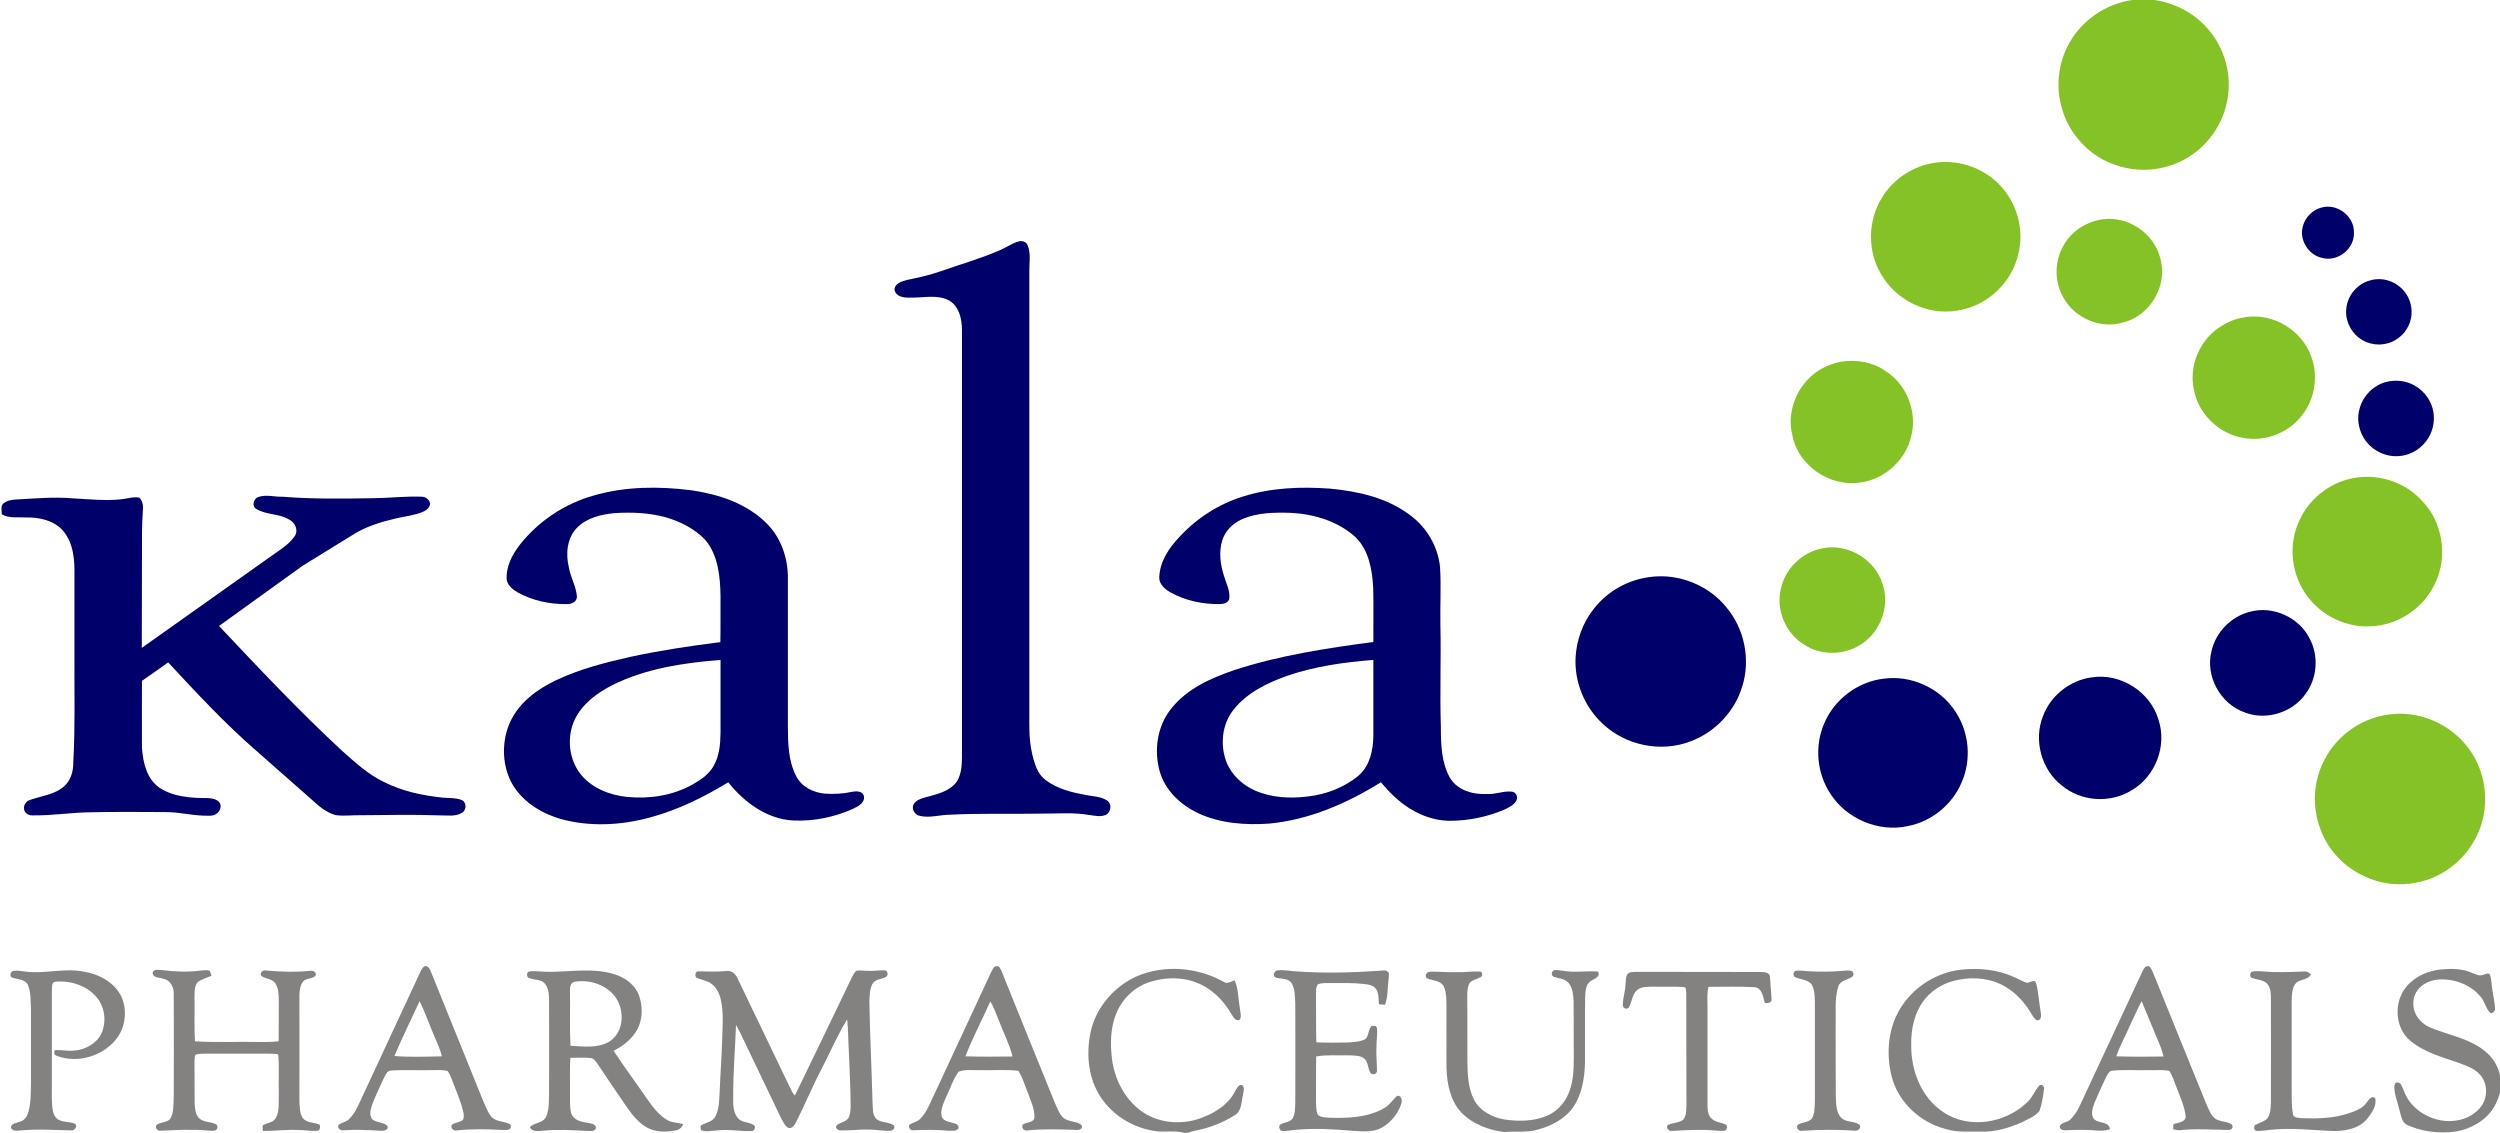 <?xml version="1.0" ?>
<svg xmlns="http://www.w3.org/2000/svg" viewBox="0 0 1518 688">
	<style>
		.s0 { fill: #85c226 } 
		.s1 { fill: #00006a } 
		.s2 { fill: #838280 } 
	</style>
	<g id="#85c226ff">
		<path id="Layer" class="s0" d="m1294.8 0h13.4c13.9 2 26.9 9.5 35.1 20.9 8.4 11.3 11.8 26.2 9.1 40-2.7 15-12.4 28.4-25.6 35.7-13 7.3-29.2 8.5-43.1 3.3-15.1-5.3-27.2-18.3-31.6-33.7-4.1-13.4-2.4-28.3 4.6-40.5 7.9-13.8 22.3-23.5 38.1-25.7z"/>
		<path id="Layer" class="s0" d="m1175.6 98.7c14.6-1.9 29.9 3.7 39.7 14.8 10.5 11.6 14.3 28.8 9.4 43.7-4.8 16.3-19.6 29-36.3 31.4-18 3.1-37.3-6.3-46.2-22.1-8.4-14-8.1-32.5 0.4-46.3 7-11.7 19.5-19.8 33-21.5z"/>
		<path id="Layer" class="s0" d="m1276.5 133.2c15.6-2.4 31.7 8.6 35.3 23.9 4.6 16.3-6.3 34.7-22.6 38.7-13.4 4.1-28.9-2.3-35.9-14.4-5.9-9.6-6.1-22.4-0.4-32.2 4.7-8.7 13.8-14.6 23.6-16z"/>
		<path id="Layer" class="s0" d="m1363.9 192.5c16.5-2.4 33.7 8 39.4 23.7 5.1 13.3 1.7 29.4-8.5 39.4-8.5 8.6-21.4 12.6-33.2 10.2-14.4-2.6-26.7-14.5-29.4-28.9-3.5-15 4-31.8 17.4-39.4 4.3-2.7 9.2-4.3 14.3-5z"/>
		<path id="Layer" class="s0" d="m1117.4 219.7c9.6-1.6 20 0.1 28.1 6 12.9 8.4 19 25.6 14.7 40.3-3.7 14.1-16.5 25.3-30.9 27-18.4 2.8-37.6-10.5-41-28.7-4-15.8 4.3-33.5 18.7-40.9 3.3-1.8 6.8-2.9 10.4-3.7z"/>
		<path id="Layer" class="s0" d="m1427.5 290.6c15.1-3.4 31.7 1.4 42.4 12.7 13.4 13.1 16.9 35 8.3 51.7-7.1 14.7-22.6 24.8-38.9 25.3-14.4 0.8-28.9-6.1-37.7-17.5-10.4-13.1-12.6-32.2-5.2-47.2 5.8-12.6 17.6-22 31.1-25z"/>
		<path id="Layer" class="s0" d="m1106.8 332.9c15.4-3.1 32.1 7 36.4 22.1 4.6 13.8-2 30.1-14.7 37.2-10 5.7-23.4 5.7-33-0.8-11.2-6.7-17.2-20.9-14.2-33.6 2.4-12.4 13-22.7 25.5-24.9z"/>
		<path id="Layer" class="s0" d="m1447.8 434.3c15-3 31.4 1.5 43 11.5 11.6 9.6 18.6 24.8 18.1 40 0.2 15.6-7.8 31-20.2 40.4-14.6 11.5-35.7 14.1-52.5 6.1-12.7-5.5-22.8-16.3-27.4-29.2-5-13.5-4.2-29 2.6-41.7 7.1-14 20.9-24.3 36.4-27.1z"/>
	</g>
	<g id="#00006aff">
		<path id="Layer" class="s1" d="m1409.7 126c9.6-2.7 20 5.5 19.6 15.3 0.4 9.8-9.9 17.9-19.3 15.3-8.3-1.7-14.1-11-11.7-19.2 1.4-5.5 5.9-10 11.4-11.4z"/>
		<path id="Layer" class="s1" d="m617.9 146.8c2.2-0.9 5.2-0.3 6.1 2.2 2.1 5.1 0.9 10.7 1 16.1q0 137.4 0 274.8c-0.1 7.4 0.7 14.9 2.8 22 1.3 4.5 3.3 9 7.2 11.8 7.1 5.4 16 7.5 24.6 9.1 4.2 0.8 8.8 0.8 12.5 3.2 3.2 1.9 2.6 7-0.5 8.7-3.3 1.6-7.1 0.5-10.6 0.1-8.8-1.5-17.7-0.8-26.6-0.8-19.3 0.4-38.6-0.3-57.9 0.7-6 0.1-12.1 2.1-18 0.7-3.3-0.6-5.5-4.8-3.4-7.6 2.3-2.9 6.2-3.4 9.6-4.4 5.9-1.6 12.4-3.5 16.2-8.7 2.9-4.6 3.2-10.2 3.2-15.4 0-86.3 0-172.6 0-258.8 0-6.7-1.6-14.3-7.7-18-7.2-3.9-15.6-1.6-23.3-1.8-3.8 0.2-9.3-0.3-10-5 0.4-3.7 4.4-4.8 7.5-5.7 6.9-1.4 13.9-2.9 20.6-5.3 12.2-4.3 24.6-7.8 36.5-13 3.4-1.5 6.5-3.8 10.2-4.9z"/>
		<path id="Layer" class="s1" d="m1439.8 170.1c6.5-1.8 13.9 0.4 18.6 5.2 4.1 3.9 6.3 9.8 5.9 15.5-0.4 6.2-4 12.2-9.4 15.4-5.9 3.8-13.9 4-20.1 0.5-6.8-3.7-11.1-11.8-10.1-19.5 0.8-8.2 7.1-15.3 15.1-17.1z"/>
		<path id="Layer" class="s1" d="m1448.6 232c5.9-1.6 12.6-0.9 17.9 2.3 5.8 3.4 10.1 9.4 11.1 16.1 0.9 6.1-0.6 12.5-4.4 17.4-4.3 5.9-11.6 9.5-18.9 9.2-7.8-0.2-15.3-4.6-19.2-11.4-3.1-5.3-4.1-11.8-2.3-17.7 2.1-7.6 8.2-13.8 15.8-15.9z"/>
		<path id="Layer" fill-rule="evenodd" class="s1" d="m360.8 300.8c19.1-5.5 39.4-5.6 59-3.1 16.6 2.4 33.8 8 45.9 20.3 8.7 8.7 12.9 21.3 12.7 33.6q0 44.5 0 89.1c0 10.3 0.2 21.3 5.1 30.7 3.3 6.4 10.4 9.9 17.4 10.5 5.2 0.3 10.5 0.2 15.7-1 2.6-0.5 6.9-1 7.9 2.3 1 4.1-3.4 6.4-6.5 7.9-11.4 5.1-24 7.7-36.5 7.1-16-0.9-29.7-11.1-39.3-23.2-14.8 9-30.5 16.8-47.3 21.3-17.8 4.9-36.9 5.9-54.7 0.9-12.3-3.6-24.2-11.2-30.1-22.9-5.5-11.3-5.4-25.1-0.1-36.4 5.5-11.5 16.2-19.4 27.3-24.7 14.5-6.9 30.1-10.9 45.7-14.4 18-3.9 36.2-6.6 54.4-8.9 0.2-9.3 0-18.5 0.1-27.8-0.2-11.8-1.3-24.7-9.2-34.2-6.5-6.9-15.3-11.3-24.4-13.9-10.1-2.7-20.7-3.1-31-2.4-8 0.8-16.5 2.8-22.4 8.7-6.2 6.2-7.1 15.9-5.1 24.2 1 6 4.4 11.5 4.9 17.6 0.2 3.1-3.1 4.8-5.8 4.7-10.4 0.2-21-2-30.2-7.1-2.9-1.7-5.8-4-6.6-7.4-0.7-8 3.3-15.5 8-21.6 11.4-14.4 27.4-25 45.1-29.9zm10.6 115.4c-9.2 4.8-18.1 11.4-22.6 21.1-4.8 10.6-3.4 24 4 33.1 6.8 8.3 17.5 12.4 28 13.5 13.6 1.3 27.8-0.8 39.8-7.6 5-2.8 10-6.2 12.8-11.4 3.4-6 4-13 4.1-19.8q0-22.2 0-44.4c-22.6 1.8-45.6 5.2-66.1 15.5z"/>
		<path id="Layer" fill-rule="evenodd" class="s1" d="m754.7 301.5c17.1-5.4 35.2-6.1 52.9-4.8 17.2 1.6 35 5.6 49 16.4 9.9 7.4 16.6 19 17.8 31.3 0.7 11.5 0 23 0.2 34.5 0.5 20.9-0.4 41.8 0.3 62.7 0 10.3 0.3 21.3 5.4 30.5 4.5 7.8 14.2 10.5 22.7 10 5.1 0.4 9.9-2 15-1.4 2.3 0.2 3.8 2.8 2.9 5-1.2 2.9-4.3 4.3-7 5.7-10.6 4.6-22.2 7-33.8 7-11.9-0.2-23.2-5.5-32-13.4-3.5-3-6.6-6.5-9.6-10-20.6 12.8-43.5 22.8-67.9 25.1-14.4 1-29.5-0.1-42.8-6.2-10.8-5-20.5-14-23.7-25.8-3.5-12.7-1.4-27.2 6.9-37.6 9.6-12.3 24.3-18.8 38.7-23.7 27.3-8.9 55.8-13.2 84.2-17-0.1-10.9 0.2-21.9-0.1-32.9-0.6-10.9-2.6-22.8-10.7-30.7-10.6-9.7-25.2-14.1-39.4-14.8-10-0.3-20.5-0.2-29.8 4-5.5 2.5-10.1 7.1-11.8 12.9-2.1 7-1.1 14.6 1.1 21.4 1.3 4.6 3.9 9 3.2 14-0.7 2.5-3.7 3.1-5.9 3.1-10.2 0.1-20.6-2-29.6-7-3.4-1.9-7.1-4.9-7-9.2 0.3-9.5 5.8-17.8 12.1-24.4 10.5-11.5 23.9-20.1 38.7-24.7zm26.7 108.9c-12 4.3-24.2 10.2-32.3 20.4-7.1 8.8-8.4 21.5-4.4 31.9 3.1 7.9 9.8 14 17.5 17.4 10 4.3 21.3 4.9 32 3.5 11.3-1.3 22.3-5.5 31-12.9 6.6-5.9 8.6-15.2 8.7-23.8q0-23.1 0-46.2c-17.8 1.4-35.6 3.9-52.5 9.7z"/>
		<path id="Layer" class="s1" d="m156.8 301.8c4.8-1.7 9.8 0 14.6-0.2 18.5 1.5 37.1 1.2 55.7 0.9 9.7-0.1 19.3-1.3 29.1-0.9 2.2 0.1 4.4 1.6 4.9 3.9 0.2 2.5-2.1 4.2-4.1 5.2-5.3 2.3-11.2 2.8-16.7 4.1-9.3 2.2-18.5 5-26.5 10.2q-15 9.3-30 18.5c-17 12.1-33.9 24.5-50.8 36.6 24.3 25.8 48.6 51.6 74.6 75.7 7.9 7 15.7 14.3 25.3 18.9 11.1 5.7 23.4 8.3 35.7 9.6 3.9 0.4 7.9 0 11.5 1.4 3.3 1.1 3.3 6 0.6 7.7-4.1 2.7-9.2 1.6-13.8 1.7-15.9-0.6-31.8-0.2-47.8-0.1-4.9-0.1-9.9 0.6-14.9 0-5-1.2-9.2-4.3-12.9-7.7q-17.7-15.6-35.4-31.2c-19.2-16.6-36.5-35.3-53.8-53.9q-7.9 5.7-15.9 11.2c0 13.5-0.1 27.1 0 40.6 0.6 8.8 2.8 18.9 10.6 24.3 8.6 5.7 19.5 6.3 29.6 6.3 2.9 0.2 6.7 0.9 7.5 4.1 0.6 3.8-3 6.9-6.6 6.6-9 0.3-17.7-2.2-26.6-2.2-15-0.1-30-0.2-45.1 0.1-12.1 0.1-24.1 2.1-36.2 1.9-2.3 0-4.7-1.6-4.8-4-0.3-2.4 1.4-4.8 3.7-5.4 7.1-2.5 15.2-3.2 20.9-8.5 3.9-3.6 5.4-9.1 5.3-14.4 1.2-21.5 0.6-43 0.7-64.5q0-24.3 0-48.6c0.2-9.5-0.5-20-7-27.5-5.5-6.3-14.3-8.1-22.3-8-4.9-0.3-10.3 0.7-14.8-1.9 0-2-0.7-4.2 0.4-6 2-2.3 5.3-2.8 8.2-3 11.5-0.6 23-1.7 34.5-0.7 9.6 0.5 19.4 1.6 29.1 0.6 3.8-0.3 7.6-1.8 11.4-1 1.7 1.9 2.3 4.4 2.1 6.9-0.7 9.4-0.6 18.8-0.6 28.2-0.1 18.7 0 37.4-0.1 56.1 26.4-18.7 52.8-37.4 79.1-56.1 4.9-3.5 10.3-6.7 13.7-11.7 2.5-3.5 0.3-8.4-3.3-10.1-6.1-3.8-13.9-2.7-20-6.5-2.9-1.7-1.7-6.2 1.2-7.2z"/>
		<path id="Layer" class="s1" d="m1002.4 350.3c17.1-2.2 35.1 5.1 45.9 18.5 11 13.1 14.7 31.7 9.6 48-4.5 15.1-16.5 27.8-31.3 33.3-17.9 7-39.5 2.6-53.4-10.6-11.1-10.2-17.3-25.4-16.5-40.4 0.6-10.6 4.4-21.1 11.1-29.5 8.3-10.7 21.1-17.8 34.6-19.3z"/>
		<path id="Layer" class="s1" d="m1366.4 371.4c13.9-3.7 29.6 3.5 36 16.3 5.6 10.4 4.7 23.9-2.3 33.4-8 11.7-24.4 16.7-37.6 11.3-14.4-5.3-23.5-21.9-19.7-36.9 2.5-11.6 12-21.3 23.6-24.1z"/>
		<path id="Layer" class="s1" d="m1270.1 411.3c17.4-2.8 35.6 8.8 40.5 25.6 5.4 16-1.9 34.8-16.5 43.1-12.9 7.9-30.5 6.7-42.1-3-12.5-9.6-17.4-27.7-11.4-42.4 4.6-12.3 16.4-21.6 29.5-23.3z"/>
		<path id="Layer" class="s1" d="m1143.8 412.1c16.5-2.3 34 5.6 43.2 19.5 8.7 12.6 10.3 29.7 4 43.7-5.7 13.4-18.3 23.6-32.6 26.3-17.6 3.9-37.1-4.3-46.9-19.5-8.3-12.4-9.8-29-3.9-42.7 6.1-14.7 20.4-25.5 36.2-27.3z"/>
	</g>
	<g id="#838280ff">
		<path id="Layer" fill-rule="evenodd" class="s2" d="m258.2 586.6c2-0.1 2.7 1.8 3.4 3.3 10.5 26 21 51.9 31.5 77.9 1.6 3.6 2.9 7.5 5.5 10.6 2.8 2.7 7 2.4 10.3 3.8 1.5 0.5 1.7 2.5 0.6 3.4-1.5 0.8-3.1 0.5-4.7 0.5-9.1-0.5-18.3-0.7-27.5 0.3-2 0.5-3.9-1.4-3-3.4 2-1.5 4.7-1.4 6.7-2.9 1-1.6 0.6-3.7 0.2-5.4-1.4-5.9-3.9-11.4-6-17.1-1-2.4-1.8-5-3.3-7.2-3.7-1.1-7.5-0.5-11.3-0.6-7.6 0.2-15.3-0.3-23 0.2-2.7 0-3.6 3-4.7 5-2.4 5.3-5 10.5-7 15.9-0.9 2.7-1.8 6 0 8.6 2.6 2.3 6.7 1.7 9.3 4.1 1.1 2.8-2.6 3.2-4.5 3-7.4-0.5-14.8-0.8-22.2-0.3-1.9 0.4-4.2-1.7-2.7-3.5 2.1-1.3 4.8-1.7 6.5-3.6 2.8-2.9 4.7-6.6 6.3-10.3 12.2-26.3 24.5-52.6 36.7-78.9 0.7-1.4 1.4-2.9 2.9-3.4zm-3.4 21.3c-5.1 11.1-10.6 22.1-15.3 33.3 9.5 0.8 19.2 0.4 28.8 0.2-1.1-4.7-3.3-9-5.1-13.4-2.8-6.7-5.2-13.5-8.4-20.1z"/>
		<path id="Layer" fill-rule="evenodd" class="s2" d="m604.6 586.7c1.9-0.6 3 1.6 3.6 3.1 10.8 26.8 21.6 53.6 32.5 80.3 1.9 3.8 3.2 8.9 7.8 10.1 2.7 1.2 6.4 0.8 8.4 3.3 0.6 2.4-2.2 2.8-3.9 2.6-9.8-0.4-19.5-0.7-29.3 0.3-2 0.5-3.8-1.8-2.6-3.6 2.2-1.6 6.9-0.9 7-4.5 0.1-5.3-2.4-10.2-4.1-15.1-1.9-4.3-3-9.1-5.7-13-7.5-0.9-15.2-0.2-22.8-0.4-4.4 0.2-9.1-0.7-13.4 0.9-3.3 4.4-4.9 9.8-7.3 14.7-1.7 4.2-4.4 8.8-2.7 13.3 1.7 2.6 5.3 2.5 7.9 3.6 1.4 0.2 2.6 1.9 1.7 3.2-1.4 1.6-3.8 0.9-5.6 1.1-7.1-0.6-14.2-0.7-21.2-0.3-2.1 0.3-3.5-1.5-2.7-3.4 2.1-1.3 4.7-1.7 6.5-3.5 3.2-3.2 5.2-7.4 7-11.5 12-25.9 24.2-51.8 36.2-77.8 0.7-1.2 1.2-2.9 2.7-3.4zm-3.3 21.4c-4.9 11.1-10.7 21.9-15.1 33.3 9.5 0.3 19.1 0.2 28.6 0.1-1.8-7.5-5.5-14.3-8.1-21.4-1.8-4-3-8.3-5.4-12z"/>
		<path id="Layer" fill-rule="evenodd" class="s2" d="m1301.1 589.4c0.6-1.5 2.3-3.7 4.2-2.4 1.8 2.2 2.5 5.1 3.7 7.7 10.3 25.4 20.5 50.9 30.9 76.2 1.7 3.6 3.1 8.3 7.5 9.4 2.5 1 5.6 0.8 7.8 2.6 1.3 1.7-0.5 3.6-2.4 3.2-9.4-0.1-18.9-0.9-28.3 0.1-1.7 0.3-3.3-0.1-5-0.5 0.1-0.8 0.2-2.3 0.2-3.1 2.7-1 7.9-1.1 7.4-5.2-0.8-6.1-3.5-11.7-5.6-17.4-1.4-3.2-2.2-6.8-4.3-9.7-4.3-1-8.7-0.3-13-0.5-7.1 0.2-14.2-0.4-21.3 0.3-2.5 0-3.3 2.6-4.3 4.4-2.3 4.8-4.5 9.7-6.6 14.6-1.1 3-2.6 6.6-1 9.8 2.5 3.7 9.5 1.5 10.2 6.8-2.8 1-5.8 1-8.8 0.7-5.9-0.5-11.8-0.4-17.7-0.1-1.8 0.2-4.6-0.4-3.9-2.8 1.4-2.1 4.5-1.9 6.3-3.7 4.5-4.3 6.5-10.2 9.1-15.6q17.5-37.4 34.9-74.8zm-7.7 33.1c-2.7 6.4-6.2 12.4-8.4 18.9 9.6 0.3 19.1 0.3 28.7 0.1-0.6-2.1-1.1-4.2-1.9-6.1-3.9-9.1-7.5-18.4-11.4-27.5-2.6 4.8-4.7 9.8-7 14.6z"/>
		<path id="Layer" class="s2" d="m689.6 593.1c17-7.6 37.4-5.9 53.5 3.1 2.1 1.5 4.4-0.3 6.6-0.9 2.3 5.2 2.1 11.1 3.1 16.7 0.2 2.3 1.2 4.8 0.1 7-2.4 1.7-3.9-1.3-5-3-4.3-7.4-10.3-14-18.1-17.9-9.9-5.1-21.9-5.1-32.3-1.6-9 3-16.3 10.3-19.8 19.1-3.5 8.7-3.6 18.3-2.5 27.4 1.5 12 7.4 23.8 17.2 31.2 9.8 7.5 23.4 9 35.1 5.3 9.1-3 18.2-8.3 22.6-17.2 1-1.5 2.1-4.3 4.3-3.3 1.6 1.6 0.5 4.1 0.3 6.1-1.1 4.1-0.6 9.5-4.9 12-7.2 4.6-15.4 7.8-23.9 9.4-2.6 0.3-5 2.1-7.6 1.2-5.2-1.3-10.7-0.2-16-0.8-13.7-1.7-26.7-9.4-34.2-21.1-7-10.8-8.5-24.4-6.3-37 2.6-15.6 13.6-29.1 27.8-35.7z"/>
		<path id="Layer" class="s2" d="m1190.6 588.8c11-1.2 22.4-0.1 32.6 4.6 2.6 1 5 2.7 7.7 3.4 1.8-0.2 4.5-2.5 5.4 0.1 1.5 5.5 1.7 11.3 2.7 16.9 0.3 2.1 1.1 5.7-2.1 5.8-1.8-1-2.7-2.9-3.7-4.5-3.8-6.3-8.9-12-15.3-15.8-8.5-5.2-19-6.3-28.6-4.4-7.7 1.4-15 5.2-20.1 11.3-6.7 7.9-9 18.6-8.7 28.8-0.1 15.4 6.3 31.6 19.5 40.3 15.7 10.6 38.1 6.7 51.2-6.3 3-2.8 4.3-6.8 7-9.8 1.5-1.4 3.5 0.7 2.9 2.3-0.6 4.4-1.2 8.8-2.7 13-2.8 3.6-7.3 5.1-11.2 7.2-7.8 3.3-16.1 5.8-24.6 5.4-7.2-0.1-14.5 0.6-21.3-1.6-15.5-4-28.7-16.3-32.7-31.9-3.6-14.4-2.1-30.7 6.5-43.2 8-11.8 21.2-19.9 35.5-21.6z"/>
		<path id="Layer" class="s2" d="m1461.1 599.2c5.2-6.4 13.4-9.9 21.5-10.6 6.1-0.5 12.4-0.5 18.1 2 2.2 0.7 4.6 2.4 7 1.3 1.3-0.2 2.9-1.5 4.1-0.2 1.1 2.8 1 6 1.5 8.9 0.5 4 1.6 8 1.7 12 0.1 1.7-2.5 3.7-3.6 1.7-2.2-2.7-2.8-6.3-5.1-9-6.2-7.6-16.5-11.3-26.1-10.5-5.5 0.5-10.9 3.4-13.5 8.4-2.6 5.4-1.4 12.4 3 16.6 3 3.3 7.3 4.8 11.5 6.2 9.2 3.3 19.2 5.5 27.1 11.8 4.9 3.7 8.5 9.1 9.7 15.2v10.6c-1.3 4.3-3.1 8.6-6.1 12.1-6.1 7.2-15.5 11.3-24.9 11.8-8.5 0.5-17.3-0.8-25.1-4.3-3.5-1.4-3.9-5.5-4.8-8.6-1.1-4.9-3.2-9.7-3.3-14.7 0.2-0.9 0.4-2.9 1.7-2.6 2.5-0.2 3 2.8 3.9 4.5 4.4 13 19.3 20.9 32.6 18.5 5.8-0.9 11.3-4 14.8-8.8 3.9-5.6 3.7-13.9-1-19-3.2-3.7-8.1-5.3-12.5-7-10.2-3.6-21.2-6.4-29.7-13.5-9.5-7.8-10.3-23.5-2.5-32.8z"/>
		<path id="Layer" class="s2" d="m8.3 589.5c2.6-0.4 5.1 0.3 7.6 0.5 11.5 1.4 23.1-2.3 34.5-0.1 9.5 1.4 19.1 6.5 23.4 15.4 3.4 7.8 2.5 17.4-2.3 24.4-8 11.3-24 16.4-37 11.4-1.7-0.4-2-2.2-1-3.5 3.8-0.2 7.6 0.8 11.5 0.3 6.7-0.5 13.5-4.1 16.5-10.2 3.1-6.6 2.4-14.7-1.7-20.7-5.8-8.2-16.4-11.8-26.2-10.9-2.6 0.4-1.8 3.5-2.1 5.4q0 27.8 0 55.6c0 5.6-0.3 11.2 0.5 16.8 0.4 2.8 1.9 5.7 4.7 6.5 2.8 1.1 6 0.7 8.7 1.9 2.1 1.4-0.1 4.3-2.1 4.1-10.6-0.3-21.2-1-31.8 0.1-1.8 0.2-4.2 0.2-4.9-1.9 0.3-2.7 3.5-2.6 5.4-3.5 2.6-0.6 4.3-2.9 5.1-5.4 1.7-5.8 1.6-11.8 1.7-17.8 0-15 0-30 0-45-0.3-5 0.1-10.3-1.9-15-1.9-3.5-6.5-3.2-9.8-4.4-1.5-1.1-0.6-3.8 1.2-4z"/>
		<path id="Layer" class="s2" d="m92.8 590.1c1.2-1.7 3.4-1.2 5.2-1.1 8 1 16.1 1.4 24.1 0.3 1.7 0 3.8-0.7 5.4 0.4q0.5 1.4 0.9 2.8c-2.7 1.2-5.7 1.9-8.2 3.7-2.4 2.6-2 6.4-2.1 9.6 0.2 8.9-0.3 17.7 0.3 26.5 12.9 0.8 25.9 0.1 38.8 0.4 4 0 8.1 0.1 12-0.5 0.1-8.2 0-16.4 0.1-24.6-0.1-3.4-0.1-7.1-1.9-10.2-1.8-3-5.8-3-8.6-4.7-1.5-1.9 0.8-4 2.9-3.4 8.8 0.8 17.8 1.1 26.6 0.2 1.9-0.4 4.1 0.8 3.3 3-1.9 2-5.4 1.3-7.3 3.2-2 2.3-2.4 5.5-2.5 8.4 0.1 21.5 0 43 0 64.5 0.2 3.5 0.1 7.3 2.1 10.4 2.6 3 6.9 2.4 10.2 3.9 0.4 1.2 0.4 2.6-0.6 3.6-4.4 0.6-8.8-0.5-13.2-0.4-6.9-0.3-13.8 0.7-20.7 0.6-0.1-1.1-0.3-2.3 0-3.4 2.6-1.6 6.3-1.5 7.9-4.5 2.5-4.5 1.5-9.8 1.8-14.7-0.3-7.9 0.4-16-0.4-23.9-1.8-0.4-3.6-0.4-5.4-0.4q-19.5 0-38.9 0c-2 0-4.1 0-6 0.7-0.6 1.9-0.5 4-0.5 6 0.1 7.6 0 15.3 0.1 23 0.1 3.1 0.3 6.6 2.4 9.2 2.7 2.8 7 2.3 10.3 3.8 1.7 0.8 1.4 3.3-0.2 3.9-1.4 0.4-2.9 0.2-4.3 0.1-9.7-0.9-19.5-0.4-29.2 0.1-2 0.2-3.5-2.6-1.8-3.8 2.4-1.5 5.6-1.2 7.7-3.1 2.6-3.8 2.1-8.6 2.4-12.9 0.1-20.9 0.1-41.8 0-62.7 0.3-4.2-1.8-9-6.4-9.8-2.3-0.9-7-0.5-6.3-4.2z"/>
		<path id="Layer" fill-rule="evenodd" class="s2" d="m334.8 590.1c12.7-0.2 25.7-2.4 38.1 1.4 6.8 2 13.2 6.8 15.4 13.8 2.3 7.2 1.8 15.8-2.8 22.1-3.2 4.7-7.9 8-12.9 10.7 5.7 8.6 11.8 16.9 17.7 25.4 4.1 5.8 7.9 12 13.9 16 3.1 2.3 7.1 2 10.6 3.1-0.7 2.1-2.5 3.5-4.6 3.8-6 1.1-12.6 1.2-17.9-2.1-5.2-3.1-9-8.1-12.4-13.1-5.6-8.2-11.2-16.4-16.7-24.7-1.2-1.7-2.4-3.9-4.7-4.1-4-0.4-8.1-0.1-12.2-0.1-0.4 7.3-0.1 14.6-0.2 21.9 0.1 4.1-0.3 8.3 0.9 12.3 1.7 3.8 6.2 4.8 10 5.3 2 0.4 5.3 0.7 4.8 3.6-1.3 1.9-3.7 1.2-5.7 1.3-8.5-0.5-17.1-1-25.6-0.2-3.1 0.1-7 1.3-8.8-2.1 2.8-2.9 7.8-2.3 9.8-6.1 2.1-4.7 1.8-10 1.9-15.1 0-18.8 0.1-37.6 0-56.5-0.1-3.7-0.5-8.2-3.8-10.6-2.8-1.5-6.1-1.2-8.9-2.5-1.2-1.2-0.8-3.6 1-3.8 4.4-0.4 8.8 0.5 13.1 0.3zm11.3 12.2c0.2 10.9-0.3 21.8 0.3 32.7 7.9 0.4 16.7 1.7 23.8-2.7 8.5-5.5 9.2-18.1 4-26.1-5.3-8.1-15.9-11.6-25.2-10.1-2.9 0.5-3 3.9-2.9 6.2z"/>
		<path id="Layer" class="s2" d="m519.9 589.5c2.4-0.6 5 0.1 7.5 0 3.5 0.2 7-0.6 10.5-0.2 1.4 0.9 1.4 3.3-0.1 4-2.7 1.4-6.5 1.2-8.1 4.2-1.7 3.4-1.7 7.3-1.8 11 0.3 20.3 1.4 40.6 1.9 60.9 0.3 3.3-0.2 7.1 2.1 9.8 3 2.9 7.9 1.7 11 4.3 0.6 1.7-0.6 2.9-2.2 3.1-4.1 0.3-8.2-0.7-12.3-0.7-5.9-0.3-11.8 0.6-17.6 0.5-1.6 0.1-3.7-1-3-2.8 1.9-2.2 5.4-2.1 7.2-4.5 1.3-2.1 1.4-4.6 1.5-7 0-11.4-0.7-22.7-1.1-34.1-0.4-6.3-0.3-12.7-1-19-5.9 9.5-10.3 19.9-15.4 29.8-5.7 10.8-10.3 22.1-15.8 32.9-0.9 1.7-2.5 3.9-4.6 3.1-2.3-1.3-3.2-4-4.5-6.2-7.5-15.5-14.8-31.1-22.3-46.6-1.5-3.2-3-6.5-4.9-9.6-0.5 14.2-1.7 28.4-1.7 42.6 0 4.8-0.4 10.1 2.9 14 2.6 2.9 7 2.1 10 4.4 0.8 1.5-0.2 3.7-2.1 3.4-6.8 0.2-13.6-1.3-20.4-0.4-3.2 0.1-6.6 1-9.7 0-0.6-1-0.9-2.5 0.1-3.3 2.9-1.5 6.7-2 8.4-5.2 2.4-4.7 2.3-10.2 2.6-15.4 0.4-10.4 1.2-20.7 1.5-31.1 0.2-8.1 1-16.3-0.8-24.3-0.8-3.8-2.6-7.6-5.9-9.9-2.7-2-6.4-2.1-9.2-3.8-0.7-1.4-0.4-3.7 1.5-3.6 5.6 0 11.3 0.4 16.9-0.2 3-0.5 5.5 1.6 6.7 4.2 10.8 22.2 21.3 44.5 32.1 66.8 0.9 1.5 1.4 3.4 2.9 4.5 11.5-23.7 23-47.5 34.4-71.3 0.8-1.5 1.5-3.1 2.8-4.3z"/>
		<path id="Layer" class="s2" d="m774.7 593.6c-2.3-0.8-1-4.3 1.1-4.4 4.1-0.5 8.2 0.6 12.4 0.7 16.2 1.1 32.5 0.7 48.7-0.4 2.1-0.1 5.2-1 6.4 1.4 0.2 3.2-0.6 6.4-0.7 9.6-0.1 3.3-0.5 6.5-1.6 9.6q-1.9-0.2-3.7-0.3c-0.3-3 0-6.3-1.6-9-1.5-2.5-4.6-3-7.2-3.3-7-0.8-14-0.6-21-0.6-2.4 0-4.9-0.1-7.2 0.7-1.5 1.8-1.1 4.3-1.2 6.5 0.1 9.6-0.1 19.2 0.2 28.8 6.3 0.3 12.6 0.2 18.9 0.1 3.7-0.3 7.6-0.3 10.9-2.1 2.2-2.1 1.6-5.8 3.7-7.9 1.4-0.2 3.1-0.3 3.3 1.5 0.4 3.8-0.4 7.6-0.3 11.4-0.3 4.7 0.3 9.4 0.3 14.1 0.2 2.3-2.9 3.1-4.1 1.3-1.4-2.6-1.2-5.9-3.2-8.2-2.6-2.4-6.4-2.1-9.7-2.3-6.6 0.2-13.3-0.5-19.9 0.7-0.2 9 0 18.1-0.1 27.1 0.1 2.8-0.1 5.7 1.1 8.3 2 1.8 4.9 1.6 7.4 1.8 11.1 0.3 22.8-0.1 32.6-5.7 3.4-1.8 5.4-5.1 8.1-7.6 2.8-0.5 3.3 3.1 2.5 5-1.9 5.9-6.2 11-11.4 14.1-5.6 3.4-12.4 2.4-18.6 2.1-11.2-1-22.4-1.6-33.6-0.6-3.1 0.2-6.2 1.1-9.3 0.6-1.1-0.8-1.5-2.3-0.8-3.5 2.3-1.7 5.7-1.5 7.6-3.7 1.9-3 1.6-6.6 1.8-9.9q0.1-30.1 0-60.1c-0.3-4.3 0-9-2.4-12.7-2.3-2.9-6.3-2.2-9.4-3.1z"/>
		<path id="Layer" class="s2" d="m943.1 589.4c1.9-0.9 4.1 0 6.1 0.1 7 1.2 14-0.1 21 0.4 2.1 3.1-2.2 4.3-4.1 5.7-3.5 2.1-3.4 6.6-3.6 10.2-0.2 13.3 0 26.5-0.1 39.8-0.3 9.2-1.8 18.8-7.1 26.6-5 7.2-13.3 11.5-21.6 13.7-6.5 2-13.4 0.8-20.1 1.5-9.6-1.1-19.4-4.8-26.3-11.9-6.8-7.3-8.7-17.6-9-27.2-0.1-12.1 0-24.2 0-36.3-0.1-4.4 0.2-9.1-1.7-13.2-2.1-3.6-6.9-3.3-10.3-4.8-1.5-1.8 0.1-4 2.2-4 5.3-0.1 10.6 0.5 15.9 0.3 4.8 0.2 9.4-0.6 14.2-0.4 1.9 0.1 1.8 3.2 0.1 3.6-2.2 1.2-5.4 1.5-6.7 4-1.1 2.6-1.1 5.5-1.1 8.4 0.2 12.9 0 25.9 0.1 38.8 0.1 7.8 0.4 15.9 4 23 3.7 7 11.2 10.9 18.8 12.1 8.5 1.2 17.5 1.1 25.5-2.3 5.7-2.4 10.3-7.2 12.8-12.8 3.1-6.8 3.5-14.4 3.5-21.7-0.1-11.5 0-23-0.1-34.5-0.2-4-0.4-8.4-3-11.6-2.3-2.8-6.2-2.7-9.3-3.9-1.3-0.8-1.2-2.6-0.1-3.6z"/>
		<path id="Layer" class="s2" d="m1090.7 589.4c2.8-0.3 5.6 0.3 8.4 0.4 6.5 0.3 13.1 0.3 19.6-0.3 1.9-0.2 3.8-0.4 5.7 0.1 1.2 0.9 1.5 2.7 0.1 3.6-2.8 1.9-7.2 2.1-8.3 5.8-2.4 7.6-1.3 15.8-1.6 23.6 0 14.2 0 28.3 0.1 42.5 0.2 4.7-0.1 10.1 3.4 13.7 2.9 2.9 7.8 1.7 10.9 4.1 1.8 2.1-1.3 4.2-3.3 3.6-10.3-0.7-20.7-0.6-31 0.1-2.1 0.6-4.5-1.5-3.1-3.6 2.7-1.7 6.4-1.4 8.6-3.8 1.8-3.2 1.6-7.1 1.8-10.6q0-30.1 0-60.1c-0.1-3.5-0.1-7.4-1.9-10.6-2.2-3.1-6.5-3-9.7-4.4-2-0.7-1.8-3.7 0.3-4.1z"/>
		<path id="Layer" class="s2" d="m988.8 590.9c1.6-0.9 3.4-0.7 5.2-0.8 25.1 0.1 50.2 0 75.2 0.1 2.2 0 5.5 0.2 5.5 3.1 0.4 4.5 0.7 9 1 13.5 0.1 2.3-2.4 2.3-4.1 2.2-1.1-3.7-1.6-9.5-6.7-9.6-9.1-0.5-18.3-0.2-27.5-0.2-1 3.9-0.6 8-0.6 12q0 29.6 0 59.1c0 2.9 0 6.1 2 8.4 2.2 2.7 6 2.7 9 4.1 1.4 0.8 0.8 2.6 0.1 3.6-2 0.5-4.1 0.2-6.1 0.1-8.8-0.9-17.7-0.3-26.6 0.2-1.9 0.4-4.2-2.2-2.3-3.7 2.9-1.4 6.6-1 9.2-3.2 2-2.4 1.7-5.7 1.9-8.6-0.1-22.7 0-45.4-0.1-68.1-0.2-1.3 0.3-3.7-1.6-3.8-6.2-0.4-12.4 0-18.6-0.2-3.3 0.1-7.1-0.2-9.8 2.2-2.9 2.6-2.9 7-4.8 10.3-1 1.7-3.8 0.6-3.7-1.3-0.1-4.2 1.5-8.2 1.6-12.4 0.4-2.3-0.2-5.3 1.8-7z"/>
		<path id="Layer" class="s2" d="m1367 590.2c2.6-0.9 5.3-0.4 7.9-0.3 7.9 0.7 15.9 0.3 23.8 0 1.8-0.3 3.3 0.6 4.5 1.7-2 4-7.6 2.6-9.8 6.3-1.8 2.9-1.8 6.4-1.9 9.7q0 25.6 0 51.3c0.1 5.9-0.3 11.8 0.8 17.6 0.3 2.2 2.9 2.2 4.6 2.4 10.1 0.5 20.5 0.2 30.1-3.2 3.9-1.3 8-3 10.3-6.6 1.1-1.5 2.9-4.1 4.9-2.3 1.1 4.6-2 8.9-4.7 12.4-5.4 6.6-14.8 7.9-22.9 7.5-11.5-0.6-23-1.9-34.5-0.8-3.3 0.2-6.5 0.9-9.8 0.8-1.7-0.2-1.9-2.2-1.2-3.5 2.5-1.4 5.5-2 7.6-4 2.1-2.8 2-6.6 2.2-10 0.1-21.1 0-42.3 0-63.4 0-3.2-0.3-6.9-2.9-9.1-2.7-2-6.3-1.8-9.3-3.2q-0.9-1.8 0.3-3.3z"/>
	</g>
</svg>
